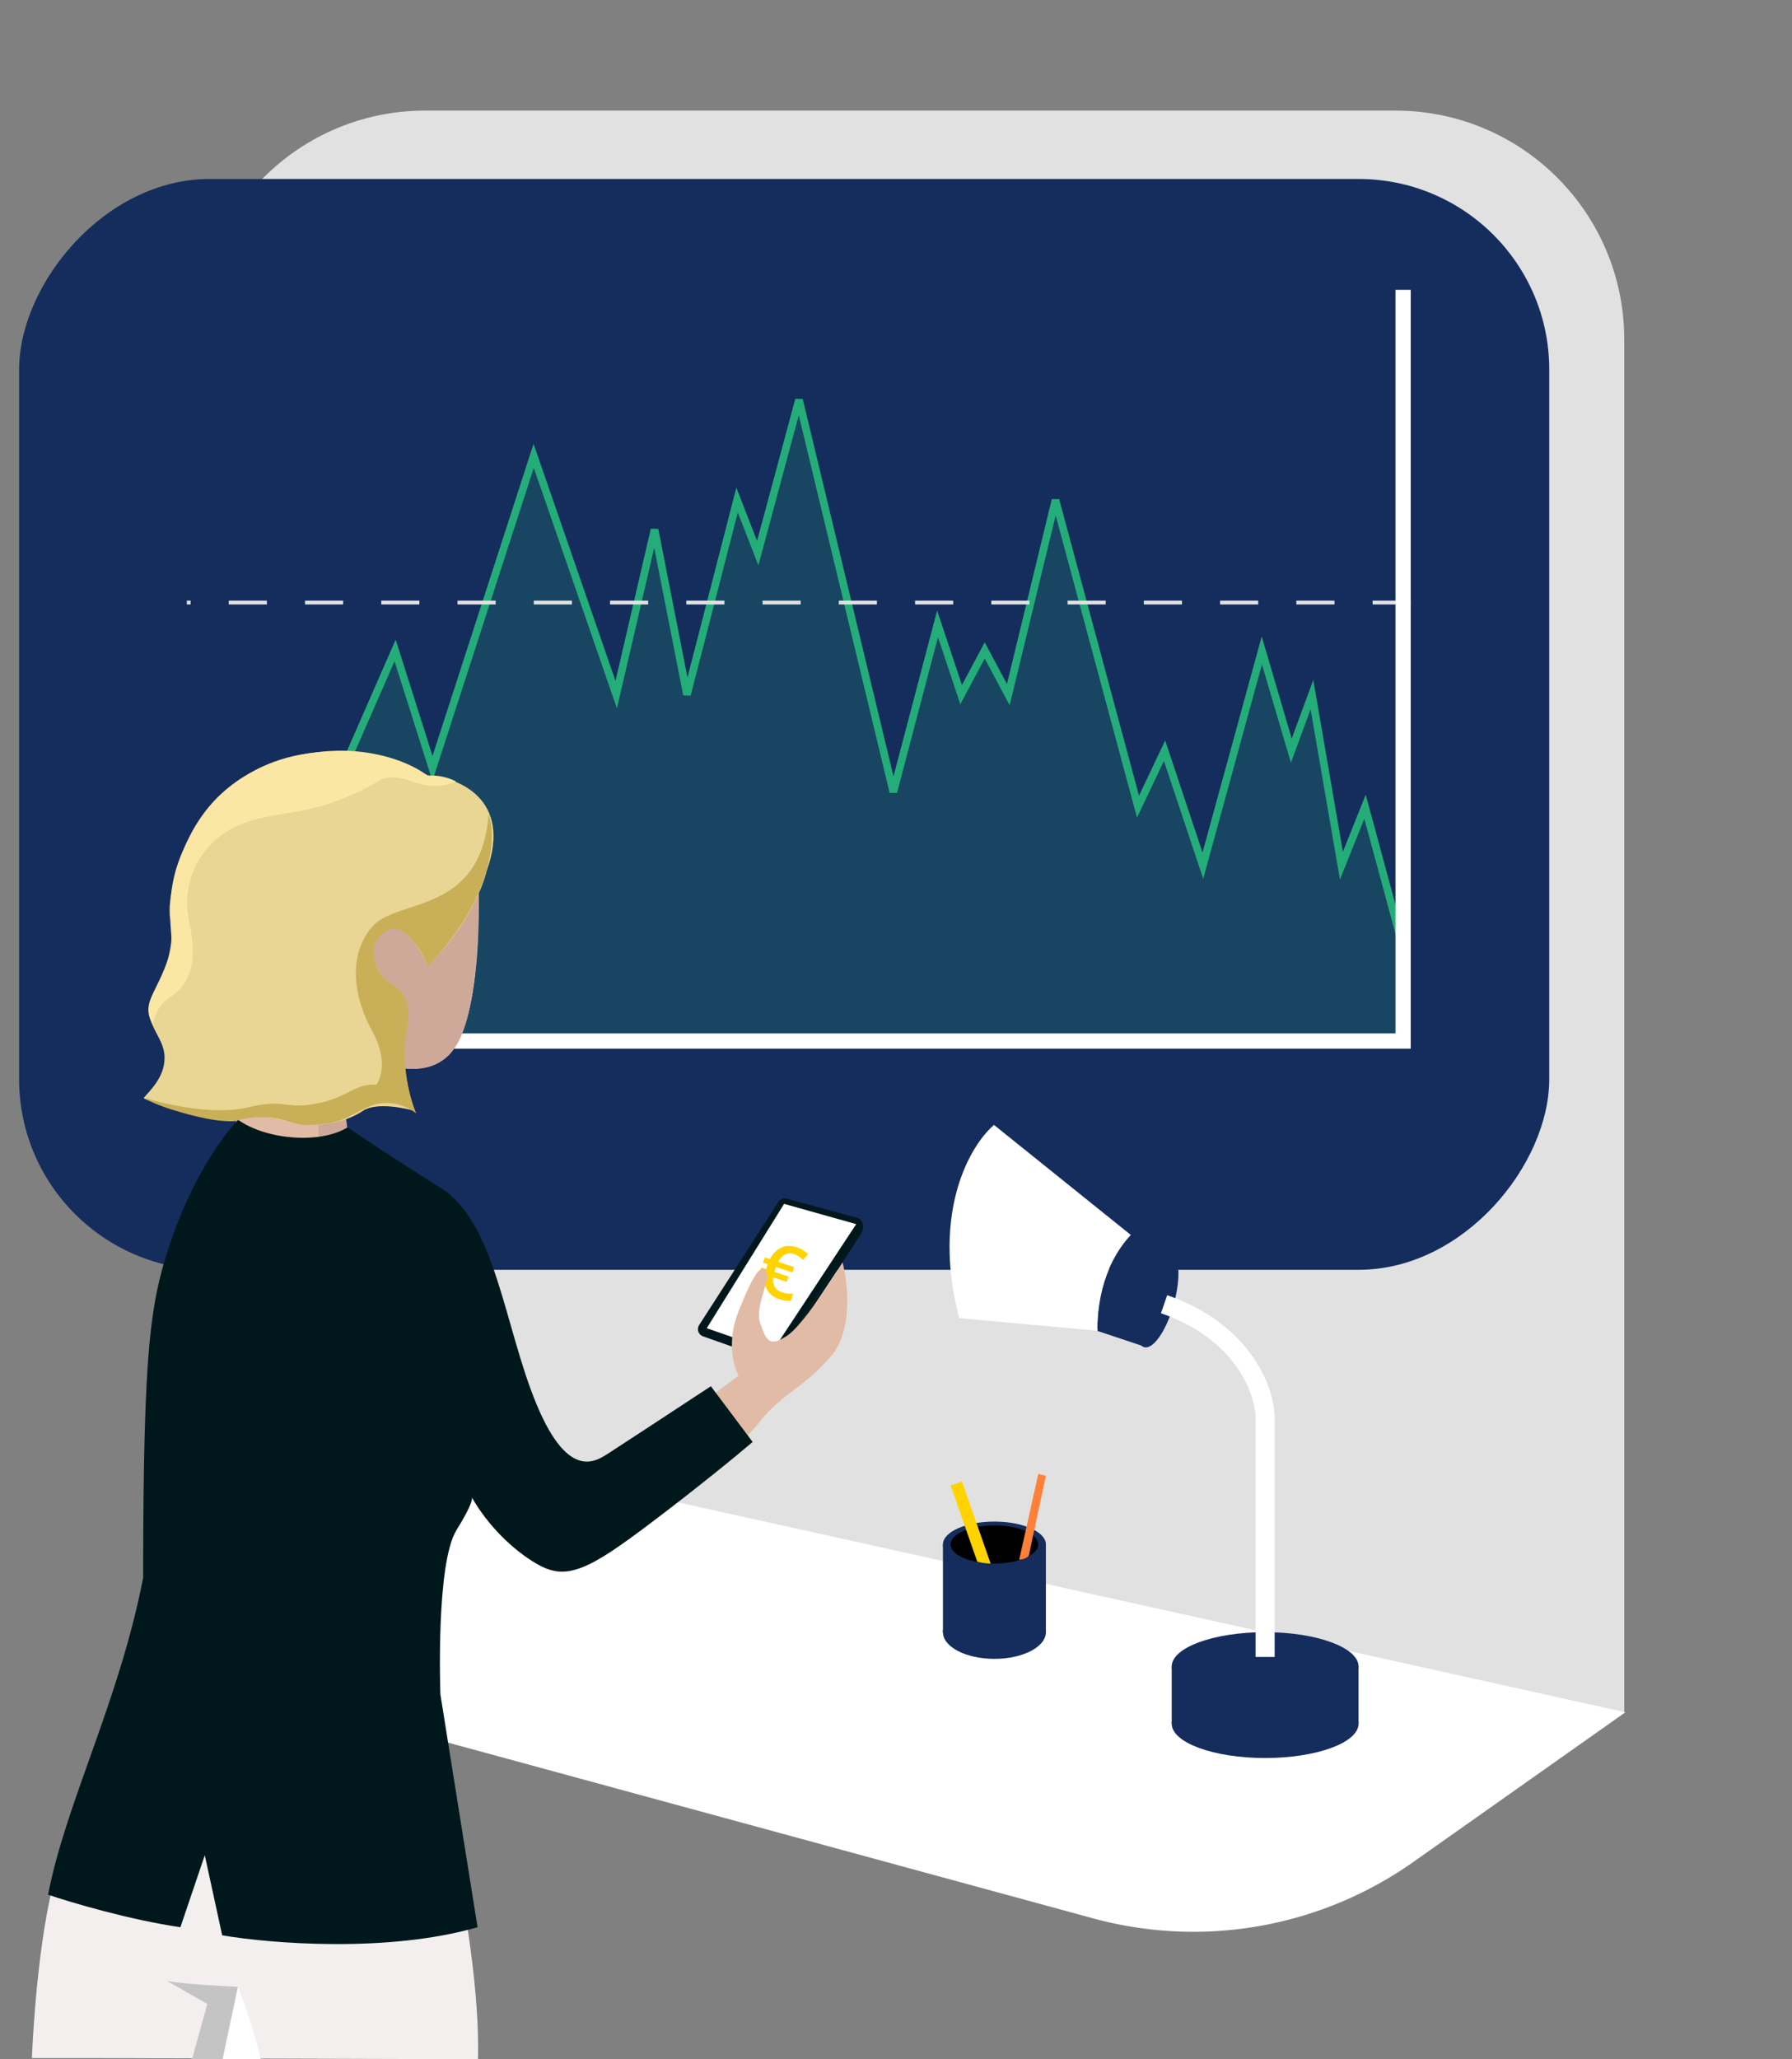 <svg xmlns="http://www.w3.org/2000/svg" fill="none" viewBox="0 0 470 540"><rect x="0" y="0" width="470" height="540" fill="#808080" stroke="none"/><path fill="#E1E1E1" d="M68.862 392.586L51.64 92.439c-1.976-34.432 25.413-63.437 59.901-63.437H366c33.137 0 60 26.863 60 60v360.146H128.764c-31.802 0-58.08-24.813-59.902-56.562z"/><path fill="#fff" d="M88.266 449.007l-3.267-75.605 341.313 75.605-55.64 39.269a100.002 100.002 0 01-83.941 14.785L88.266 449.007z"/><ellipse fill="#152D5D" rx="13.5" ry="7" transform="matrix(-1 0 0 1 260.812 428.008)"/><ellipse fill="#152D5D" rx="13.5" ry="6" transform="matrix(-1 0 0 1 260.812 405.008)"/><path fill="#152D5D" d="M274.312 428.008v-23h-27v23h27z"/><ellipse fill="#000" rx="11.5" ry="5" transform="matrix(-1 0 0 1 260.812 405.008)"/><path fill="#FF8139" d="M274.312 387.008l-4.5 21c-.8.8-2 1-2.5 1l5-22.5 2 .5z"/><path fill="#FFD300" d="M252.312 388.508l7.5 21.5c-1.6 0-3-.334-3.5-.5l-7-20 3-1z"/><rect width="401.325" height="286.051" fill="#152D5D" rx="50" transform="matrix(-1 0 0 1 406.334 46.934)"/><path stroke="#24AD79" stroke-width="2" d="M368.062 248.655l-10.051-37.113-6.186 15.464-7.732-44.846-5.412 14.691-7.732-26.289-15.464 56.444-10.052-30.155-6.959 14.691-21.649-80.413-12.372 51.031-6.185-11.598-6.186 11.598-6.185-18.557-11.598 44.073-24.743-102.836-10.825 40.206-5.412-13.917-13.144 51.031-8.506-43.299-10.051 43.299-21.65-62.629-26.54 81.975-9.8-30.944-16.237 37.114"/><path fill="#24AD79" d="M358.011 211.542l10.051 37.113v25.848H87.391v-66.827l16.237-37.114 9.8 30.944 26.54-81.975 21.65 62.629 10.051-43.299 8.506 43.299 13.144-51.031 5.412 13.917 10.825-40.206 24.743 102.836 11.598-44.073 6.185 18.557 6.186-11.598 6.185 11.598 12.372-51.031 21.649 80.413 6.959-14.691 10.052 30.155 15.464-56.444 7.732 26.289 5.412-14.691 7.732 44.846 6.186-15.464z" opacity=".2"/><path stroke="#E1E1E1" stroke-dasharray="10 10" d="M370 158.008H48.998"/><path stroke="#fff" stroke-width="4" d="M368 76v197H62"/><path fill="#E2BBA6" d="M133.368 395.001s-4.689-1.718-13.385-12.532c0 0 2.169 9.092-9.429 19.505-8.033 7.189-1.767 45.488 1.617 52.246 0 0-32.052 31.58-84.226 6.288 0 0 13.104-47.69 14.058-74.654 1.175-30.619 4.72-50.304 15.443-79.211 10.724-28.906 13.265-44.856 11.809-60.076-1.456-15.219-.723-39.049 26.107-44.806 26.83-5.758 30.003 25.792 30.003 25.792s2.37 40.341-8.183 49.583c-9.248 8.15-25.103-2.193-25.103-2.193s-3.675 18.714.582 25.322c0 0 5.874 6.719 20.384 12.496 15.152 6.008 17.582 50.064 25.615 58.134"/><path fill="#CEA999" d="M108.596 202.23c1.074 6.559 2.791 17.092 4.378 27.475-1.004-9.782-2.862-20.616-4.147-27.394l-.231-.081zM125.344 227.594l-12.37 2.112.622 9.412c.121 5.167 4.87 3.645 3.595 5.607-5.342 8.241-12.632-5.346-17.05-4.926-4.418.421-6.477 5.447-3.304 14.018 3.173 8.571-8.234 10.954-9.218 15.76-.984 4.806-8.645 31.87 0 41.132l13.245-4.005a40.017 40.017 0 01-8.194-6.398c-4.257-6.609-.582-25.322-.582-25.322s15.845 10.343 25.103 2.193a12.057 12.057 0 002.008-2.323c5.272-7.38 6.025-26.113 6.175-30.129.151-4.015-.03-17.131-.03-17.131z"/><path fill="#F4EFEF" d="M110.865 450.633s15.366 54.961 14.502 89.365l-102.054-.305H8.367s1-27.194 5.5-45.194c4.5-18 15.975-41.213 15.975-41.213s44.533 22.819 81.023-2.653z"/><path fill="#000" d="M62.045 464.07c.18 1.212.351 2.393.522 3.565-.17-1.172-.341-2.353-.522-3.565zM61.904 463.15c0-.321-.09-.641-.14-1.002.04.361.1.681.14 1.002z" opacity=".3"/><path fill="#fff" d="M62.504 521l-4.137 19h10c-2-9-5.227-16.833-5.863-19z"/><path fill="#C4C4C4" d="M62.367 521l-4 19h-8l4-14.5-10.5-6c4.8.8 14.334 1.333 18.5 1.5z"/><path fill="#00181B" d="M201.685 356.539l-17.293-6.104a2 2 0 01-1.016-2.969l20.785-32.285a2.003 2.003 0 012.208-.847l18.445 5.023a2 2 0 011.145 3.028l-21.937 33.367a2 2 0 01-2.337.787z"/><path fill="#00181B" d="M225.942 323.33c.493-.991.435-1.899.344-2.228l-.782 1.92-16.461 24.998-2.157 4.298c6.146-9.249 18.563-27.996 19.056-28.988z"/><path fill="#fff" d="M224.563 321.007l-18.912-5.315-20.288 32.607 17.246 6.015 21.954-33.307z"/><path fill="#FFD300" d="M208.328 328.869c-.857-.285-1.645-.262-2.362.067-.711.331-1.329.983-1.855 1.956l4.16 1.382-.467 1.405-4.296-1.427-.155.404-.166.502-.1.362 3.722 1.236-.464 1.395-3.567-1.184c-.241 2.027.551 3.343 2.376 3.949.869.289 1.823.396 2.86.322l-.615 1.852c-.92.106-1.909-.016-2.967-.368-1.465-.486-2.524-1.284-3.176-2.391-.645-1.106-.856-2.466-.631-4.079l-1.386-.46.463-1.396 1.241.412.094-.344.112-.337.215-.587-1.241-.412.467-1.405 1.368.454c.738-1.449 1.717-2.455 2.936-3.015 1.22-.561 2.565-.597 4.037-.108 1.216.404 2.216 1.033 2.999 1.887l-1.333 1.452c-.783-.774-1.539-1.281-2.269-1.524z"/><path fill="#E2BBA6" d="M152.436 388.406c-.727-.363-1.506-1.527-1.506-1.527l-19.846 11.487c1.315 2.192 2.138 3.252 4.136 5.892 6.947 9.181 12.667 8.567 15.71 7.252 20.968-11.048 42.792-31.566 48.479-38.845 5.686-7.278 11.574-8.768 18.676-17.185 5.682-6.735 4.297-19.116 2.894-24.464-3.244 5.348-10.68 16.677-14.468 19.203-4.735 3.156-5.524 1.315-7.102-3.157-1.579-4.472 2.893-11.574 1.578-13.679-1.315-2.104-3.284.471-7.265 10.422-3.184 7.962-1.327 14.596 0 16.918-13.269 9.952-38.898 28.877-41.286 27.683z"/><path fill="#00181B" d="M40.711 340.935c2.169-12.52 9.455-33.617 21.698-47.31 7.55 5.358 21.723 6.389 28.747 2 3.248 2.232 12.665 8.524 24.355 15.83 14.612 9.133 16.743 36.532 25.268 56.928 8.524 20.397 15.83 14.613 19.179 12.482 2.679-1.705 18.773-12.279 26.485-17.352l10.96 14.612c-3.552 3.045-13.882 11.569-26.79 21.31-16.135 12.178-21.919 15.222-29.834 10.655-6.203-3.578-12.789-10.01-16.966-17.33.025.774-.589 2.85-4.056 8.426-5.538 8.904-4.246 43.154-4.246 43.154l9.742 61.037c-23.624 6.819-54.493 4.262-66.975 2.131l-4.567-21.006-6.393 18.875c-13.395-1.948-28.718-6.494-34.705-8.524 4.63-24.111 18.651-50.69 24.937-83.141 0-48.049 1.301-62.04 3.161-72.777z"/><path fill="#E9D694" d="M112.158 253.316c10-9.6 14.5-20.666 15.5-25 6.8-18.8-7.5-24.5-15.5-25-4.8-2.8-10-4.5-12-5-29-5.5-43 8.644-49.5 19.644-3.815 6.457-7 18-6 23s0 11-4 19.5 2.5 10.5 2.5 17c0 5.2-4.166 8.833-5.5 10.5 2.667 1.667 20.9 7.056 24.5 5.856 4.5-1.5 3-2.5 12 0s16.5.5 21-2.5c3.6-2.4 11.334-.666 13.5 0-1-2.833-4.9-11.4-2.5-19 2.4-7.6-2-12.833-4.5-14.5-2.666-3-6.7-9.9-1.5-13.5 5.2-3.6 10.167 4.5 12 9z"/><path fill="#C9B058" d="M112.158 253.461c17.6-18.4 18-34.333 16-40-2 26.5-24 22-30.5 29.5s-5 18.5 0 27.5c4 7.2 2.334 12.333 1 14-5.5-.5-7.5 3.5-16 5s-7.5-1.5-18 1c-8.4 2-21.166-.833-26.5-2.5 2 2 16 6 21 6s4-1 10-1 7 2.5 13.5 2 6.5-1 13.5-4.5c5.6-2.8 11-.167 13 1.5-1.5-3.5-4.1-12.7-2.5-21.5 2-11-3.5-11.5-6-14-1.768-1.768-5.5-9 1-12.5 4-2.154 9.167 5.167 10.5 9.5z"/><path fill="#FAE7A4" d="M44.659 261.461c-3.6 2.4-4.5 6-4.5 7.5-3-5.5 0-7.5 3-15s1.5-6.5 1.5-14 1-12.5 5-20.5 12.5-19 32-22c15.6-2.4 26.833 3 30.5 6 3.2-.4 6.333.834 7.5 1.5-1.667.833-6.3 2-11.5 0s-8.167-.833-9 0c-18 10-25 7-35.5 11s-16.5 14.5-14 26-.5 16.5-5 19.5z"/><ellipse fill="#152D5D" rx="24.5" ry="9" transform="matrix(-1 0 0 1 331.812 452.008)"/><ellipse fill="#152D5D" rx="24.5" ry="9" transform="matrix(-1 0 0 1 331.812 437.008)"/><path fill="#152D5D" d="M356.312 452.008v-15h-49v15h49z"/><ellipse fill="#152D5D" rx="4.5" ry="13" transform="scale(-1 1) rotate(-15.345 1112.886 1296.94)"/><path stroke="#fff" stroke-width="5" d="M331.812 434.508v-63c-.166-6.834-5.7-22.3-26.5-29.5"/><path fill="#152D5D" d="M297.312 324.008l9.5 4-7 25-12-4c0-13 5-22 9.5-25z"/><path fill="#fff" d="M260.71 295l35.882 28.846c-7.849 8.376-9.08 20.239-8.715 25.124l-36.314-3.313c-7.317-28.143 3.049-45.497 9.147-50.657z"/></svg>
